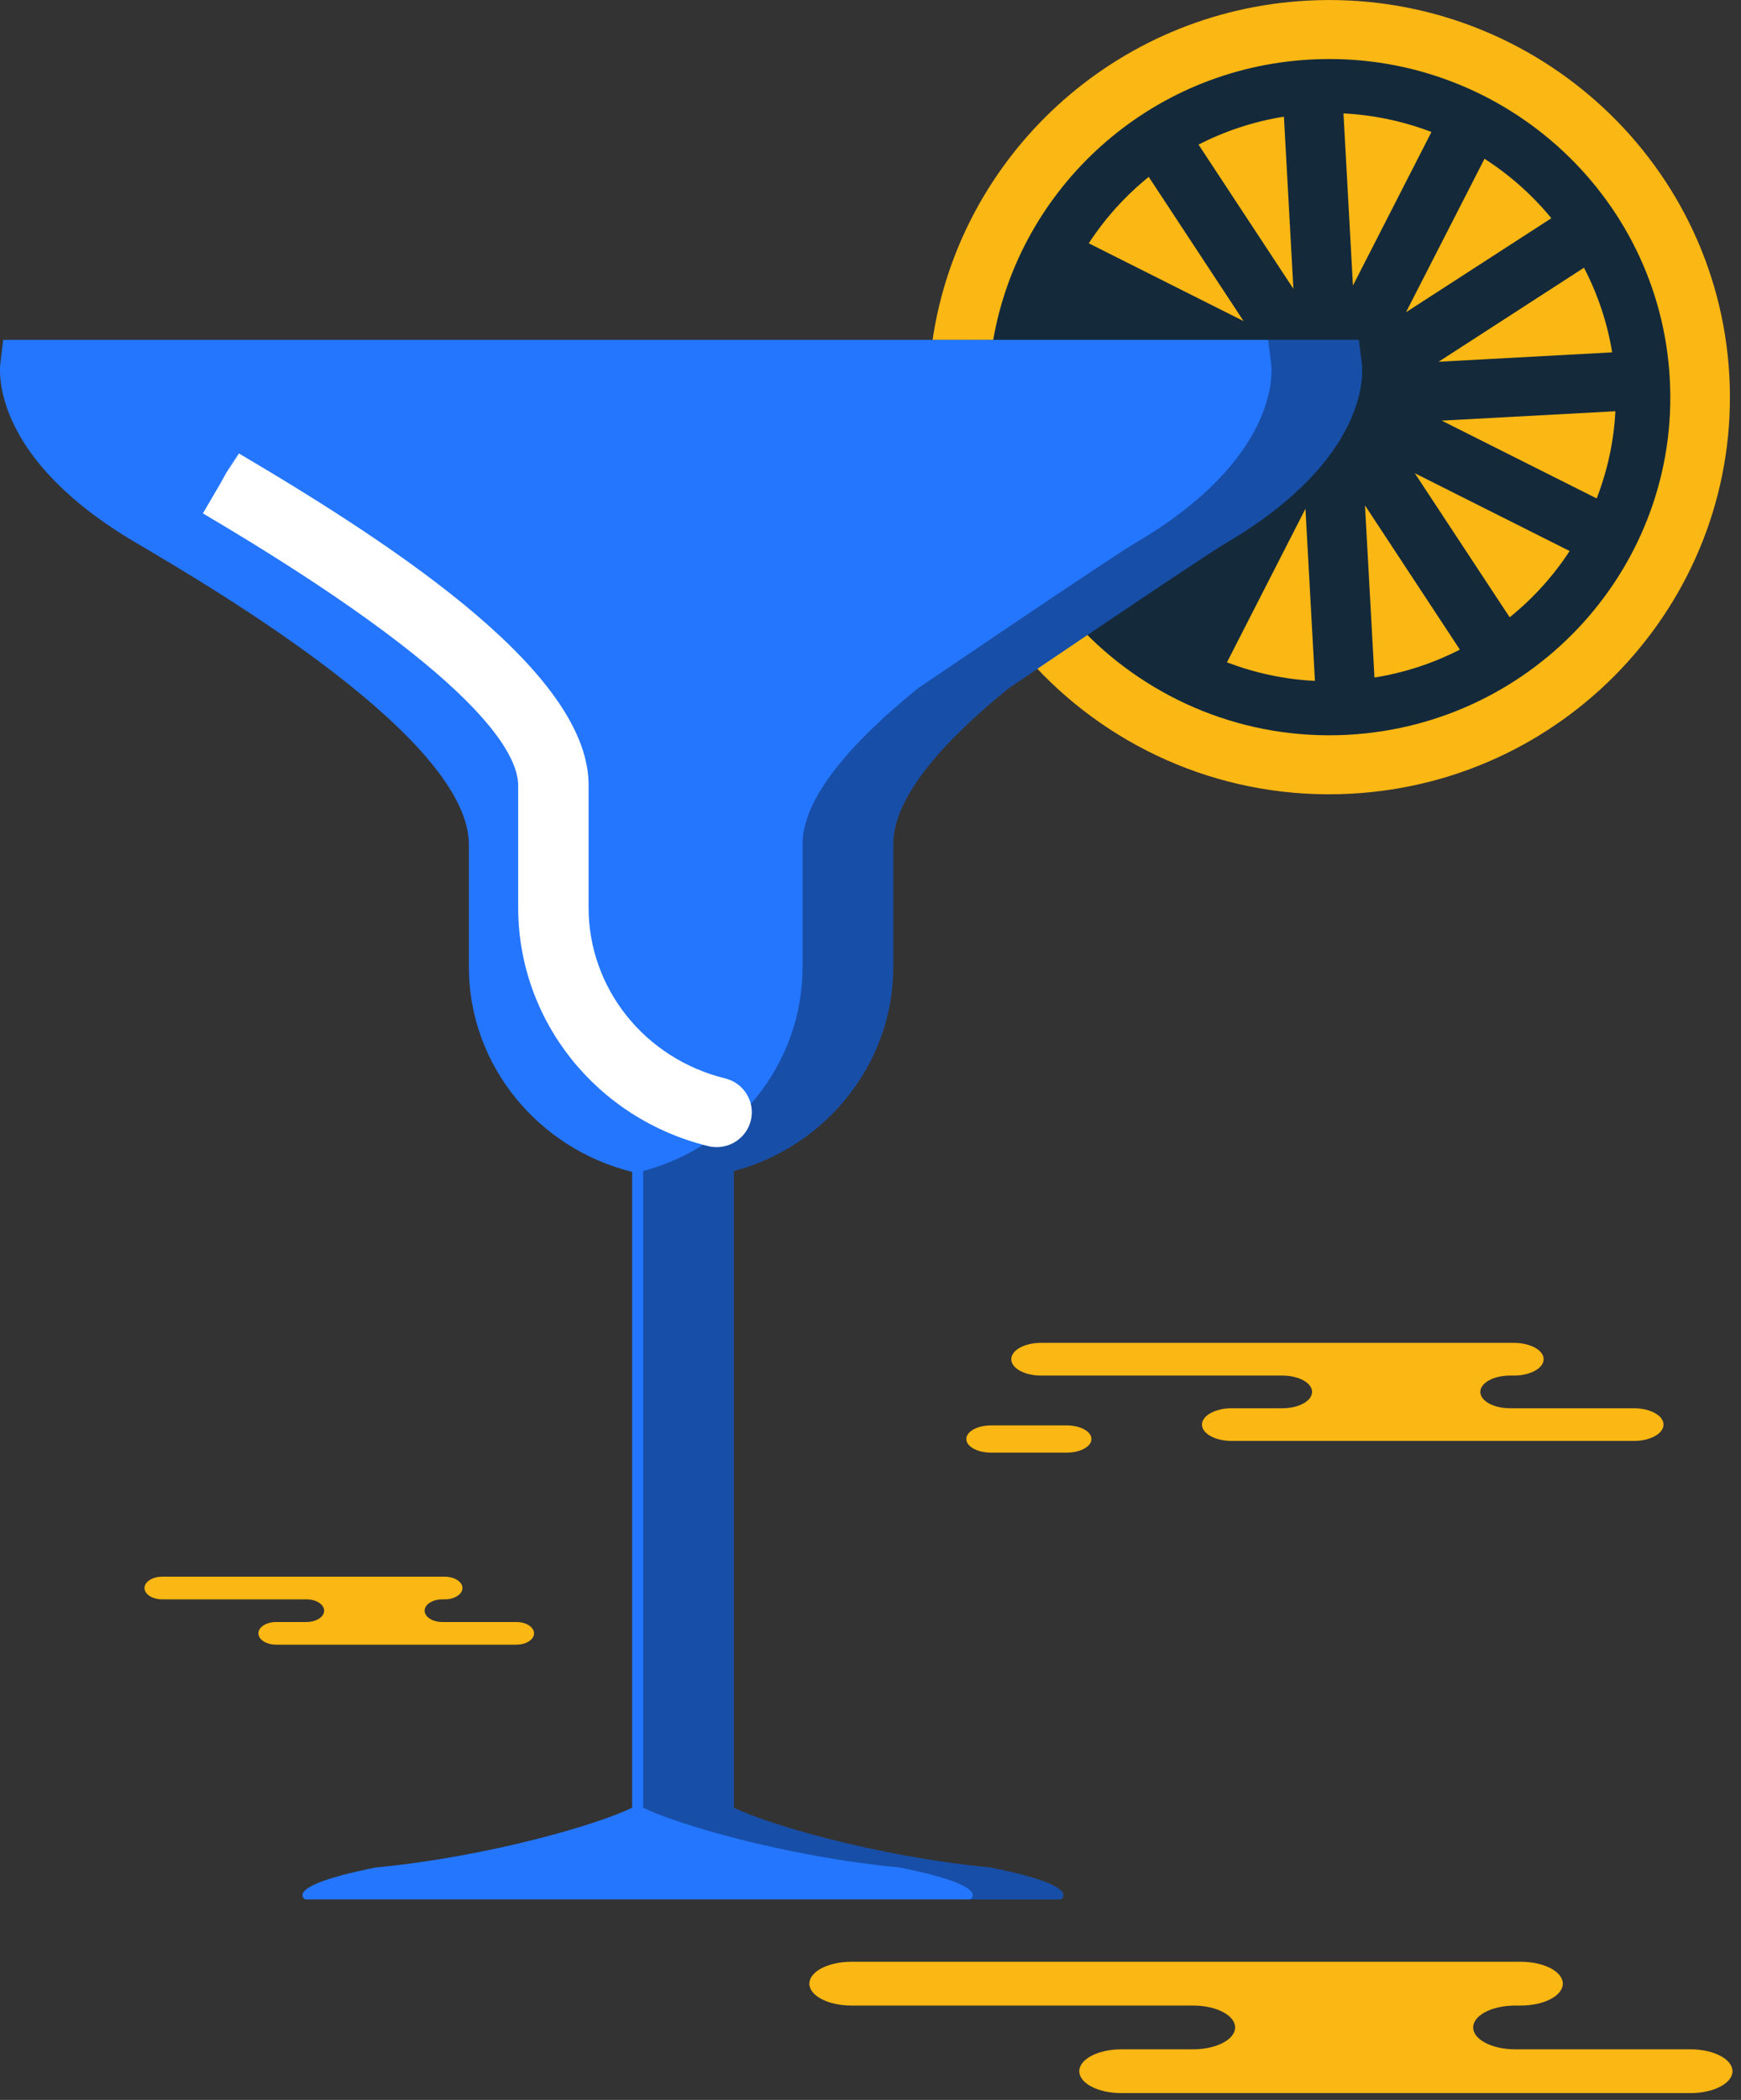 <svg xmlns="http://www.w3.org/2000/svg" xmlns:xlink="http://www.w3.org/1999/xlink" preserveAspectRatio="xMidYMid" width="180" height="217" viewBox="0 0 180 217">
  <rect x="0" y="0" width="180" height="217" fill="#333333" stroke="none"/>
  <defs>
    <style>

      .cls-3 {
        fill: #142a3b;
      }

      .cls-4 {
        fill: #fbb713;
      }

      .cls-5 {
        fill: #2476ff;
      }

      .cls-6 {
        fill: #020403;
        opacity: 0.35;
      }

      .cls-7 {
        fill: #ffffff;
      }
    </style>
  </defs>
  <g id="group-57svg">
    <path d="M176.097,40.685 C176.097,61.445 159.109,78.274 138.154,78.274 C117.198,78.274 100.211,61.445 100.211,40.685 C100.211,19.927 117.198,3.098 138.154,3.098 C159.109,3.098 176.097,19.927 176.097,40.685 Z" id="path-1" class="cls-3" fill-rule="evenodd"/>
    <path d="M107.081,68.932 C115.154,77.568 126.908,82.711 139.684,82.018 C162.492,80.798 180.039,61.404 178.793,38.810 C177.548,16.215 157.986,-1.168 135.164,0.065 C115.154,1.147 99.202,16.201 96.418,35.123 C96.418,35.123 102.687,35.123 102.687,35.123 C105.415,19.417 118.778,7.052 135.500,6.152 C154.922,5.098 171.588,19.902 172.637,39.143 C173.714,58.383 158.770,74.879 139.348,75.933 C128.741,76.501 118.974,72.328 112.104,65.300 C112.104,65.300 107.081,68.932 107.081,68.932 Z" id="path-2" class="cls-4" fill-rule="evenodd"/>
    <path d="M126.796,56.082 C141.531,47.404 140.915,38.561 140.789,37.576 C140.789,37.576 140.481,35.123 140.481,35.123 C140.481,35.123 0.329,35.123 0.329,35.123 C0.329,35.123 0.035,37.562 0.035,37.562 C-0.076,38.547 -0.706,47.404 14.028,56.068 C22.606,61.127 48.702,76.486 48.478,87.424 C48.478,87.424 48.478,99.942 48.478,99.942 C48.478,110.130 55.713,118.723 65.354,121.096 C65.354,121.096 65.354,186.801 65.354,186.801 C62.192,188.394 50.914,191.819 38.838,192.983 C29.029,194.937 31.561,196.282 31.561,196.282 C31.561,196.282 63.130,196.282 63.130,196.282 C63.130,196.282 68.377,196.282 68.377,196.282 C68.377,196.282 109.655,196.282 109.655,196.282 C109.655,196.282 112.187,194.937 102.379,192.983 C90.289,191.819 79.025,188.394 75.863,186.801 C75.863,186.801 75.863,121.011 75.863,121.011 C85.294,118.516 92.346,109.991 92.346,99.942 C92.346,99.942 92.346,87.368 92.346,87.368 C92.248,82.426 97.588,76.554 104.245,71.150 C104.245,71.150 124.142,57.637 126.796,56.082 Z" id="path-3" class="cls-5" fill-rule="evenodd"/>
    <path d="M140.789,37.576 C140.789,37.576 140.481,35.123 140.481,35.123 C140.481,35.123 131.113,35.123 131.113,35.123 C131.113,35.123 131.420,37.576 131.420,37.576 C131.546,38.561 132.163,47.404 117.428,56.082 C114.773,57.637 94.876,71.149 94.876,71.149 C88.220,76.554 82.879,82.426 82.977,87.368 C82.977,87.368 82.977,99.942 82.977,99.942 C82.977,109.991 75.925,118.516 66.494,121.011 C66.494,121.011 66.494,186.801 66.494,186.801 C69.656,188.394 80.921,191.819 93.010,192.983 C102.819,194.937 100.287,196.282 100.287,196.282 C100.287,196.282 109.655,196.282 109.655,196.282 C109.655,196.282 112.187,194.937 102.379,192.983 C90.289,191.819 79.025,188.394 75.863,186.801 C75.863,186.801 75.863,121.011 75.863,121.011 C85.294,118.516 92.346,109.991 92.346,99.942 C92.346,99.942 92.346,87.368 92.346,87.368 C92.248,82.426 97.588,76.554 104.245,71.149 C104.245,71.149 124.141,57.637 126.796,56.082 C141.531,47.404 140.915,38.561 140.789,37.576 Z" id="path-4" class="cls-6" fill-rule="evenodd"/>
    <path d="M74.094,118.542 C73.802,118.542 73.507,118.507 73.214,118.434 C61.651,115.590 53.575,105.454 53.575,93.782 C53.575,93.782 53.575,81.265 53.575,81.265 C53.642,77.902 49.497,69.872 20.978,53.052 C20.978,53.052 24.626,46.812 24.626,46.812 C24.626,46.812 22.764,49.909 22.764,49.909 C22.764,49.909 24.702,46.857 24.702,46.857 C41.656,56.855 61.088,69.813 60.853,81.338 C60.853,81.338 60.853,93.782 60.853,93.782 C60.853,102.134 66.656,109.394 74.966,111.437 C76.917,111.917 78.106,113.872 77.622,115.804 C77.210,117.444 75.727,118.542 74.094,118.542 Z" id="path-5" class="cls-7" fill-rule="evenodd"/>
    <path d="M138.900,11.723 C138.900,11.723 139.880,29.508 139.880,29.508 C139.880,29.508 147.996,13.637 147.996,13.637 C145.141,12.555 142.077,11.876 138.900,11.723 Z" id="path-6" class="cls-4" fill-rule="evenodd"/>
    <path d="M160.393,22.550 C158.420,20.152 156.096,18.086 153.481,16.408 C153.481,16.408 145.365,32.266 145.365,32.266 C145.365,32.266 160.393,22.550 160.393,22.550 Z" id="path-7" class="cls-4" fill-rule="evenodd"/>
    <path d="M123.913,14.940 C123.913,14.940 133.722,29.841 133.722,29.841 C133.722,29.841 132.743,12.056 132.743,12.056 C129.595,12.555 126.642,13.554 123.913,14.940 Z" id="path-8" class="cls-4" fill-rule="evenodd"/>
    <path d="M112.566,25.142 C112.566,25.142 128.573,33.181 128.573,33.181 C128.573,33.181 118.765,18.279 118.765,18.279 C116.344,20.235 114.259,22.550 112.566,25.142 Z" id="path-9" class="cls-4" fill-rule="evenodd"/>
    <path d="M126.853,68.447 C129.706,69.529 132.771,70.207 135.948,70.360 C135.948,70.360 134.968,52.575 134.968,52.575 C134.968,52.575 126.853,68.447 126.853,68.447 Z" id="path-10" class="cls-4" fill-rule="evenodd"/>
    <path d="M166.676,36.412 C166.172,33.293 165.165,30.354 163.765,27.665 C163.765,27.665 148.737,37.382 148.737,37.382 C148.737,37.382 166.676,36.412 166.676,36.412 Z" id="path-11" class="cls-4" fill-rule="evenodd"/>
    <path d="M156.083,63.789 C158.504,61.835 160.589,59.534 162.282,56.942 C162.282,56.942 146.274,48.902 146.274,48.902 C146.274,48.902 156.083,63.789 156.083,63.789 Z" id="path-12" class="cls-4" fill-rule="evenodd"/>
    <path d="M165.080,51.507 C166.172,48.680 166.858,45.643 167.012,42.498 C167.012,42.498 149.059,43.467 149.059,43.467 C149.059,43.467 165.080,51.507 165.080,51.507 Z" id="path-13" class="cls-4" fill-rule="evenodd"/>
    <path d="M142.104,70.013 C145.252,69.514 148.219,68.517 150.934,67.130 C150.934,67.130 141.125,52.228 141.125,52.228 C141.125,52.228 142.104,70.013 142.104,70.013 Z" id="path-14" class="cls-4" fill-rule="evenodd"/>
    <path d="M147.734,138.768 C147.734,138.768 156.525,138.768 156.525,138.768 C158.221,138.768 159.595,139.524 159.595,140.457 C159.595,141.390 158.221,142.147 156.525,142.147 C156.525,142.147 156.116,142.147 156.116,142.147 C154.421,142.147 153.047,142.903 153.047,143.834 C153.047,144.768 154.421,145.524 156.116,145.524 C156.116,145.524 168.921,145.524 168.921,145.524 C170.616,145.524 171.990,146.281 171.990,147.214 C171.990,148.146 170.616,148.903 168.921,148.903 C168.921,148.903 152.303,148.903 152.303,148.903 C152.303,148.903 127.340,148.903 127.340,148.903 C125.646,148.903 124.272,148.146 124.272,147.214 C124.272,146.281 125.646,145.524 127.340,145.524 C127.340,145.524 132.586,145.524 132.586,145.524 C134.281,145.524 135.655,144.768 135.655,143.834 C135.655,142.903 134.281,142.147 132.586,142.147 C132.586,142.147 107.623,142.147 107.623,142.147 C105.928,142.147 104.554,141.390 104.554,140.457 C104.554,139.524 105.928,138.768 107.623,138.768 C107.623,138.768 113.523,138.768 113.523,138.768 C113.523,138.768 147.734,138.768 147.734,138.768 Z" id="path-15" class="cls-4" fill-rule="evenodd"/>
    <path d="M40.729,162.932 C40.729,162.932 45.979,162.932 45.979,162.932 C46.992,162.932 47.812,163.456 47.812,164.103 C47.812,164.749 46.992,165.273 45.979,165.273 C45.979,165.273 45.735,165.273 45.735,165.273 C44.723,165.273 43.902,165.797 43.902,166.444 C43.902,167.090 44.723,167.614 45.735,167.614 C45.735,167.614 53.382,167.614 53.382,167.614 C54.394,167.614 55.215,168.139 55.215,168.785 C55.215,169.431 54.394,169.956 53.382,169.956 C53.382,169.956 43.457,169.956 43.457,169.956 C43.457,169.956 28.549,169.956 28.549,169.956 C27.537,169.956 26.716,169.431 26.716,168.785 C26.716,168.139 27.537,167.614 28.549,167.614 C28.549,167.614 31.681,167.614 31.681,167.614 C32.694,167.614 33.514,167.090 33.514,166.444 C33.514,165.797 32.694,165.273 31.681,165.273 C31.681,165.273 16.773,165.273 16.773,165.273 C15.761,165.273 14.940,164.749 14.940,164.103 C14.940,163.456 15.761,162.932 16.773,162.932 C16.773,162.932 20.297,162.932 20.297,162.932 C20.297,162.932 40.729,162.932 40.729,162.932 Z" id="path-16" class="cls-4" fill-rule="evenodd"/>
    <path d="M144.791,202.724 C144.791,202.724 157.233,202.724 157.233,202.724 C159.632,202.724 161.577,203.737 161.577,204.985 C161.577,206.236 159.632,207.248 157.233,207.248 C157.233,207.248 156.654,207.248 156.654,207.248 C154.255,207.248 152.310,208.260 152.310,209.510 C152.310,210.758 154.255,211.771 156.654,211.771 C156.654,211.771 174.776,211.771 174.776,211.771 C177.174,211.771 179.119,212.784 179.119,214.034 C179.119,215.283 177.174,216.295 174.776,216.295 C174.776,216.295 151.258,216.295 151.258,216.295 C151.258,216.295 115.930,216.295 115.930,216.295 C113.530,216.295 111.586,215.283 111.586,214.034 C111.586,212.784 113.530,211.771 115.930,211.771 C115.930,211.771 123.353,211.771 123.353,211.771 C125.752,211.771 127.697,210.758 127.697,209.510 C127.697,208.260 125.752,207.248 123.353,207.248 C123.353,207.248 88.024,207.248 88.024,207.248 C85.626,207.248 83.680,206.236 83.680,204.985 C83.680,203.737 85.626,202.724 88.024,202.724 C88.024,202.724 96.374,202.724 96.374,202.724 C96.374,202.724 144.791,202.724 144.791,202.724 Z" id="path-17" class="cls-4" fill-rule="evenodd"/>
    <path d="M110.291,150.111 C111.702,150.111 112.846,149.481 112.846,148.704 C112.846,147.927 111.702,147.298 110.291,147.298 C110.291,147.298 102.461,147.298 102.461,147.298 C101.050,147.298 99.906,147.927 99.906,148.704 C99.906,149.481 101.050,150.111 102.461,150.111 C102.461,150.111 110.291,150.111 110.291,150.111 Z" id="path-18" class="cls-4" fill-rule="evenodd"/>
  </g>
</svg>
